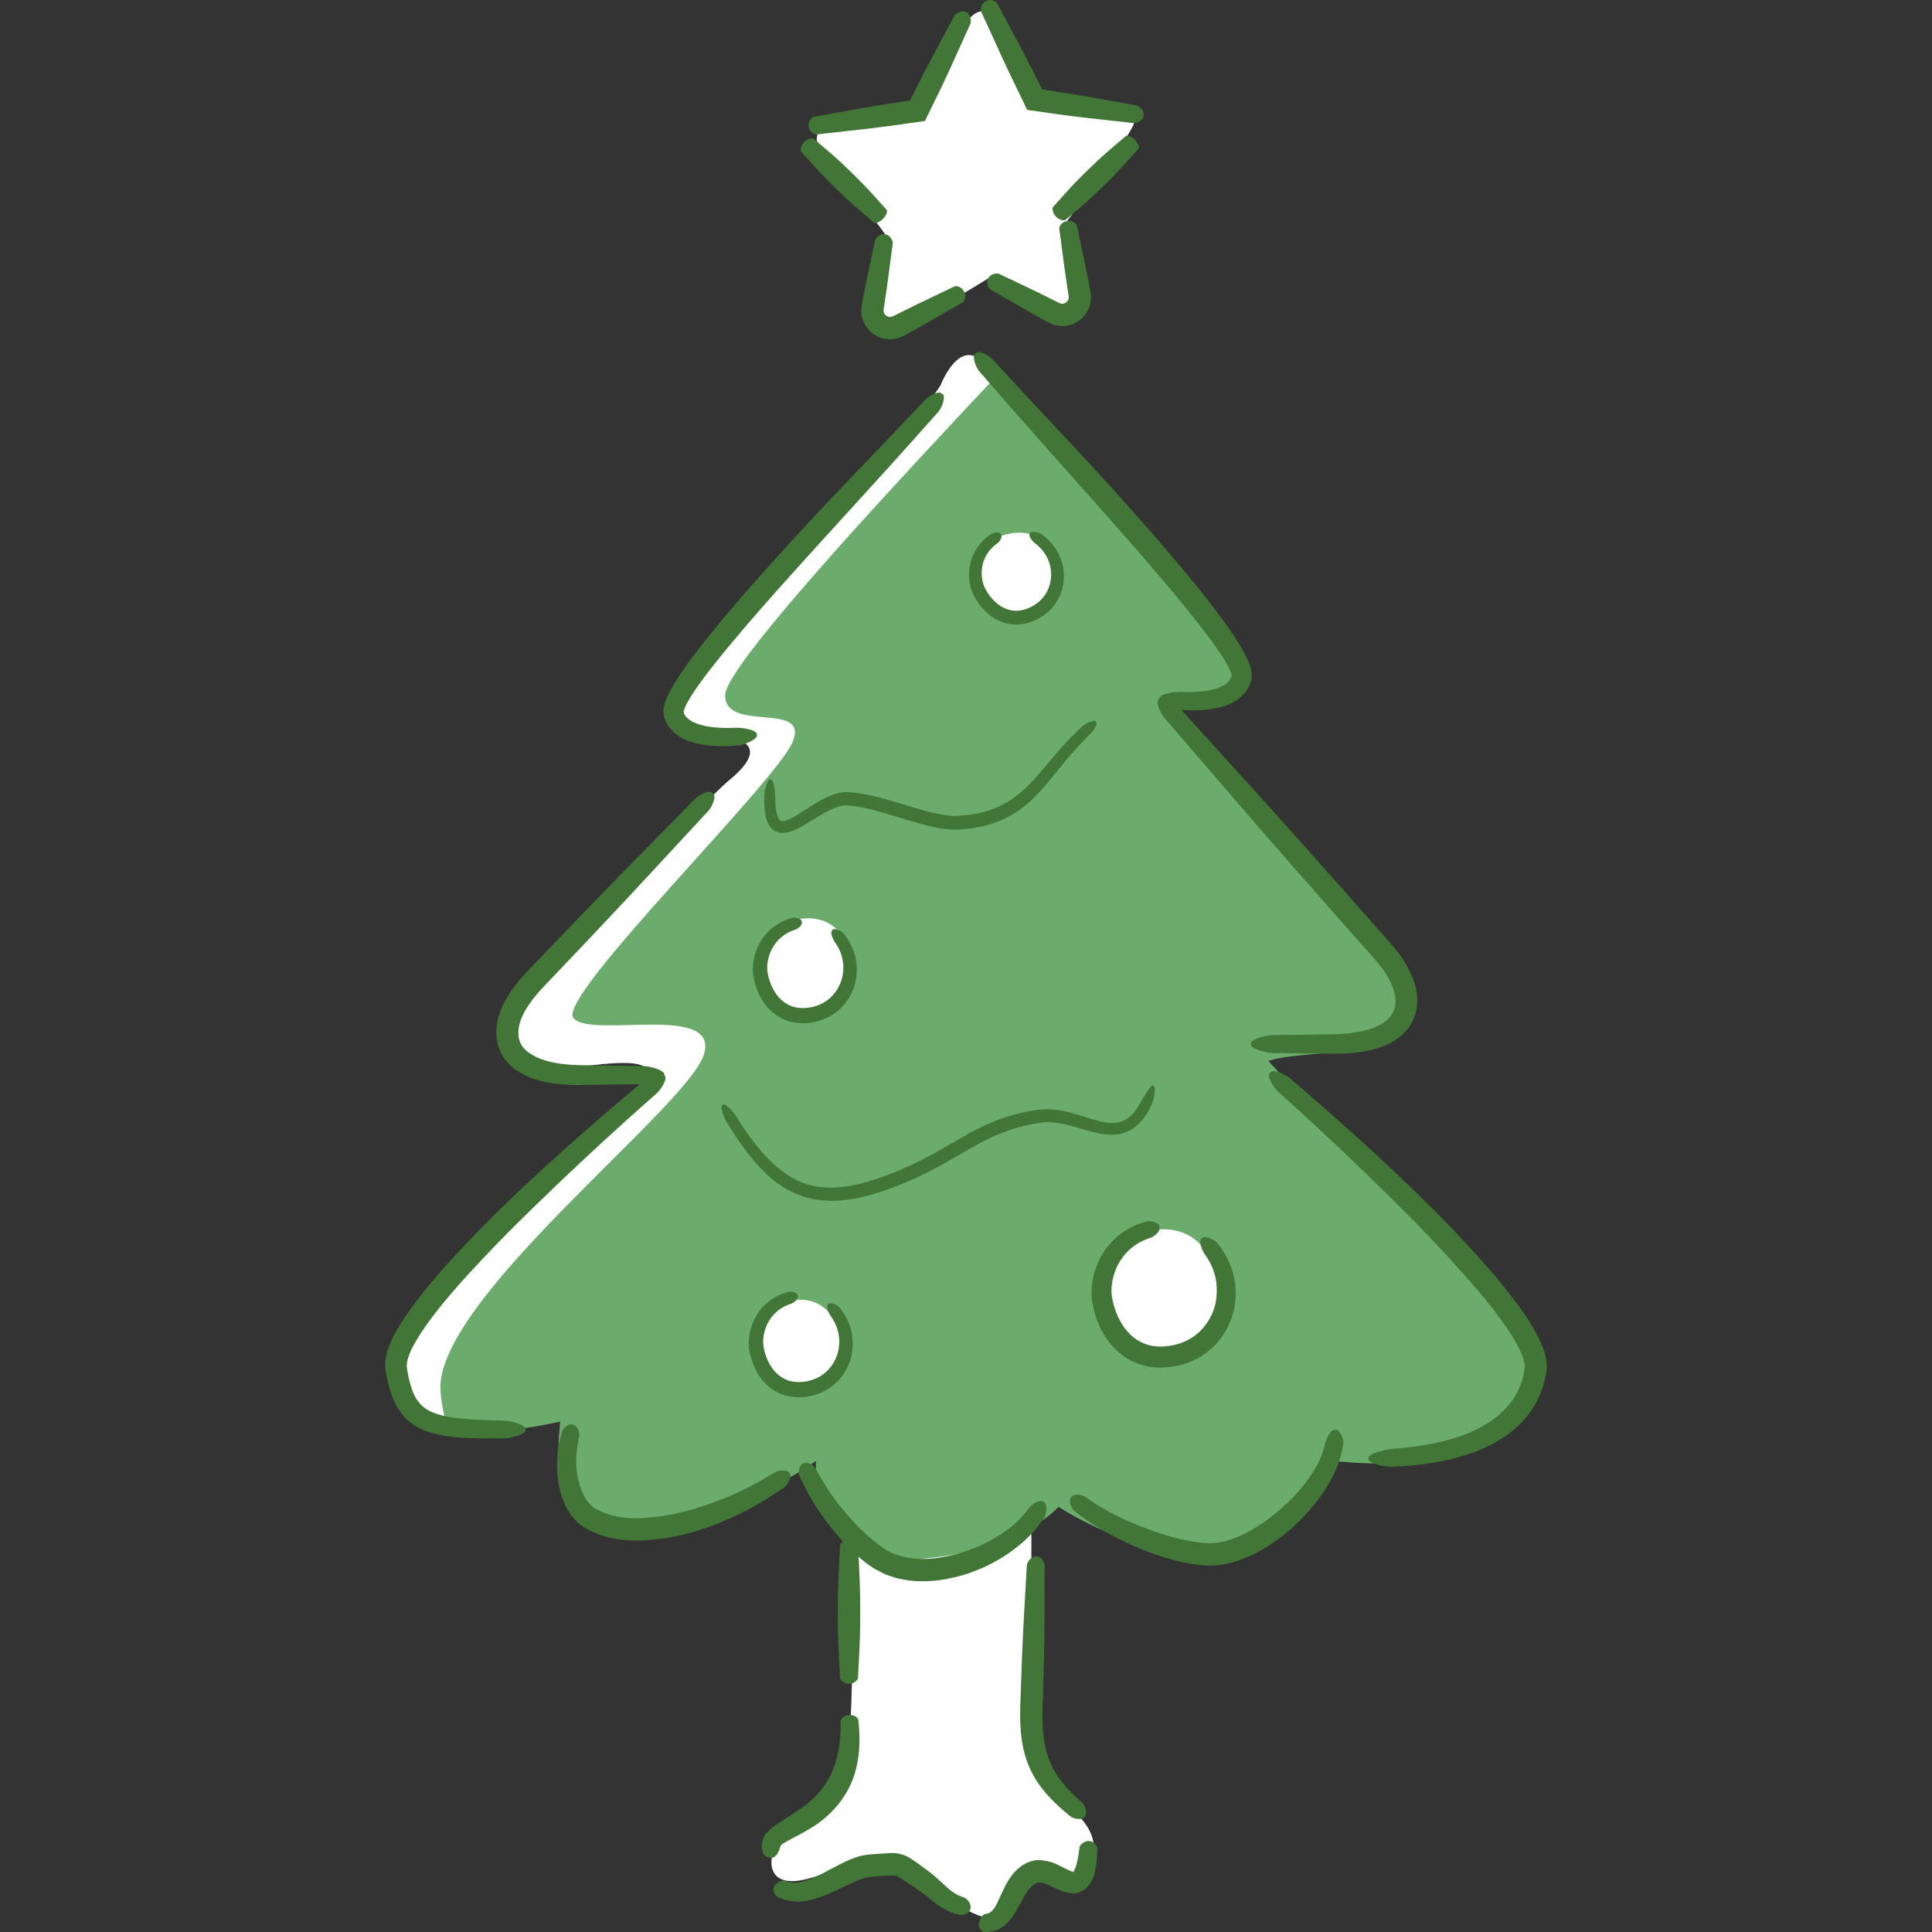 <?xml version="1.0" encoding="iso-8859-1"?>
<!-- Generator: Adobe Illustrator 22.1.0, SVG Export Plug-In . SVG Version: 6.00 Build 0)  -->
<svg version="1.1" id="_x31_" xmlns="http://www.w3.org/2000/svg" xmlns:xlink="http://www.w3.org/1999/xlink" x="0px" y="0px"
	 viewBox="0 0 512 512" style="enable-background:new 0 0 512 512;" xml:space="preserve">
<rect x="0" y="0" width="512" height="512" fill="#333333" stroke="none"/>
<g>
	<path style="fill:#FFFFFF;" d="M260.004,2.965c-7.078,1.211-11.94,24.079-16.938,26.22c-4.997,2.142-19.447,1.032-23.559,3.569
		c-4.111,2.537-4.283,4.997,0.714,10.708c4.997,5.711,14.363,18.633,14.363,18.633s-8.322,20.673-2.941,24.2
		c5.382,3.528,30.267-12.547,30.267-12.547s19.542,11.084,21.847,9.691c6.838-4.132-0.969-24.853-0.969-24.853
		s17.331-23.218,17.717-25.953c0.386-2.735-28.3-3.611-28.3-3.611L260.004,2.965z"/>
	<path style="fill:#FFFFFF;" d="M225.918,397.59c0,0,0.719,60.335-1.435,66.796c-2.154,6.465-5.03,15.087-12.929,18.675
		c-7.899,3.592-11.491,17.959,1.438,15.087c12.926-2.877,17.956-10.776,28.008-2.877c10.056,7.903,19.394,15.087,22.986,12.214
		c3.592-2.876,5.026-14.367,10.776-11.495c5.746,2.873,8.618,8.618,12.21,2.157c3.588-6.465,5.026-11.495-2.873-18.675
		c-7.903-7.184-10.776-16.521-10.776-30.885c0-14.367,0-68.953,0-68.953L225.918,397.59z"/>
	<path style="fill:#6BAC6C;" d="M249.248,102.179c-10.427,15.639-55.608,66.035-66.031,79.937
		c-10.427,13.898,12.161,13.898,12.161,13.898s8.69,1.741-1.737,10.427c-10.424,8.69-43.443,46.918-52.129,57.345
		c-8.69,10.427-3.475,20.851,10.424,19.114c13.902-1.737,26.067-3.475,17.38,8.69c-8.69,12.165-36.494,33.016-53.87,52.129
		c-17.376,19.117-13.902,43.443,33.016,33.019c-1.737,17.376,0,29.537,26.066,26.063c26.067-3.474,41.706-15.639,41.706-15.639
		s-1.737,27.804,26.063,26.067c27.804-1.737,38.231-13.902,38.231-13.902s26.067,17.376,46.918,10.427
		c20.855-6.953,26.067-22.592,26.067-22.592s27.804,3.475,39.969-5.212c5.405-3.861,12.577-10.488,12.721-17.399
		c0.182-8.641-8.281-18.126-17.937-27.781c-17.376-17.376-52.129-55.608-52.129-55.608c10.424-3.475,35.589,0.326,35.589-13.576
		c0-13.902-2.574-7.275-63.393-80.259c19.114-3.475,24.379-3.524,17.426-17.422c-6.949-13.902-57.394-64.252-64.343-72.939
		C254.46,88.277,249.248,102.179,249.248,102.179z"/>
	<path style="fill:#FFFFFF;" d="M261.413,96.967c-6.953-8.69-12.165,5.212-12.165,5.212c-10.427,15.639-55.608,66.035-66.031,79.937
		c-10.427,13.898,12.161,13.898,12.161,13.898s8.69,1.741-1.737,10.427c-10.424,8.69-43.443,46.918-52.129,57.345
		c-8.69,10.427-3.475,20.851,10.424,19.114c13.902-1.737,26.067-3.475,17.38,8.69c-8.69,12.165-36.494,33.016-53.87,52.129
		c-12.456,13.701-14.193,30.082,3.1,34.42c-0.84-2.653-1.476-5.719-1.798-9.28c-2.157-23.701,64.642-74.699,69.669-89.062
		c5.026-14.364-30.166-4.311-34.477-10.057c-4.307-5.745,53.87-62.489,58.178-73.26c4.311-10.776-17.956-2.154-17.956-12.21
		c0-8.21,49.313-60.464,71.716-84.452C262.806,98.629,261.969,97.664,261.413,96.967z"/>
	<path style="fill:#FFFFFF;" d="M210.836,268.306c-7.502-1.253-10.613-6.283-10.541-11.491c0.076-5.617,3.857-11.438,9.822-12.929
		c11.495-2.873,16.521,6.465,15.087,15.083C223.765,267.587,215.146,269.025,210.836,268.306z"/>
	<path style="fill:#FFFFFF;" d="M267.17,163.457c-6.703-1.117-9.481-5.609-9.417-10.261c0.068-5.015,3.448-10.216,8.773-11.548
		c10.265-2.566,14.754,5.772,13.471,13.47C278.714,162.817,271.019,164.1,267.17,163.457z"/>
	<path style="fill:#FFFFFF;" d="M304.061,357.164c-9.443-1.571-13.357-7.907-13.266-14.458c0.095-7.07,4.856-14.398,12.361-16.271
		c14.462-3.618,20.791,8.134,18.981,18.981C320.333,356.263,309.485,358.069,304.061,357.164z"/>
	<path style="fill:#FFFFFF;" d="M208.807,367.989c-7.081-1.181-10.019-5.927-9.95-10.844c0.072-5.303,3.645-10.798,9.273-12.206
		c10.848-2.71,15.594,6.101,14.239,14.239C221.009,367.311,212.876,368.666,208.807,367.989z"/>
	<path style="fill:#417636;" d="M195.503,197.578c-4.663,0.344-8.853,0.185-12.464-1.014c-1.798-0.522-3.418-1.552-4.705-2.672
		c-0.572-0.666-1.128-1.302-1.525-1.949c-0.341-0.7-0.598-1.306-0.889-2.036c0.004-0.833-0.208-1.889-0.015-2.513
		c0.163-0.609,0.299-1.306,0.511-1.775c0.405-0.973,0.818-1.911,1.272-2.687c0.878-1.646,1.794-3.069,2.725-4.44
		c1.843-2.752,3.728-5.231,5.745-7.823c4.054-5.151,8.683-10.662,15.495-18.323c19.242-21.457,23.86-25.453,43.443-46.323
		c1.045-1.067,3.626-2.619,4.481-1.699c1.31,0.428,0.046,3.758-0.924,4.833c-19.189,21.604-23.413,25.756-42.565,47.13
		c-6.76,7.608-11.37,13.016-15.397,17.986c-1.998,2.49-3.876,4.867-5.655,7.399c-0.893,1.257-1.779,2.57-2.536,3.91
		c-0.424,0.685-0.712,1.34-1.022,2.002l-0.272,0.814l-0.061,0.235c0.14,0.806,0.999,2.248,3.573,3.141
		c2.483,0.95,6.215,1.294,10.469,1.079c1.385-0.004,5.435,0.511,5.359,1.768C201.139,195.852,197.059,197.502,195.503,197.578z"/>
	<path style="fill:#417636;" d="M312.596,183.358c3.505,0.193,6.62-0.042,9.11-0.704c2.559-0.643,4.122-1.87,4.568-3.198
		c0.598-0.204-0.492-2.381-1.503-4.095c-1.033-1.749-2.195-3.421-3.38-5.076c-4.845-6.597-10.151-13.031-19.738-24.121
		c-18.951-21.646-23.137-25.858-42.122-47.739c-0.958-1.086-2.188-4.44-0.871-4.856c0.871-0.908,3.44,0.674,4.474,1.76
		c19.386,21.146,23.97,25.207,43.004,46.937c9.674,11.188,14.969,17.744,19.871,24.765c1.211,1.775,2.396,3.577,3.535,5.632
		c0.568,1.022,1.124,2.138,1.62,3.433c0.219,0.712,0.492,1.438,0.545,2.43l-0.076,1.711c-0.159,0.5-0.348,0.924-0.515,1.313
		c-0.632,1.658-1.995,3.009-3.422,4.031c-1.48,0.924-3.089,1.578-4.742,1.949c-3.312,0.768-6.836,0.874-10.673,0.568
		c-1.563-0.079-5.651-1.745-5.053-2.979C307.154,183.861,311.211,183.358,312.596,183.358z"/>
	<path style="fill:#417636;" d="M368.775,383.969c16.979-1.234,26.407-5.617,31.714-12.445c1.283-1.749,2.26-3.683,2.918-5.855
		c0.299-1.018,0.587-2.388,0.666-3.297c-0.011-0.371,0.042-0.749-0.136-1.306c-0.079-0.5-0.223-1.048-0.488-1.65
		c-1.817-4.777-5.92-10.367-11.358-16.941c-11.003-12.819-18.504-19.973-25.771-27.247c-7.362-7.21-14.791-14.383-27.482-25.813
		c-1.283-1.177-3.372-4.394-2.252-5.102c0.526-1.226,4.042,0.394,5.382,1.525c13.028,11.203,20.7,18.202,28.266,25.332
		c7.486,7.214,15.09,14.307,26.411,27.486c5.647,6.9,9.924,12.464,12.339,18.788c0.318,0.772,0.553,1.616,0.704,2.532
		c0.231,0.821,0.25,1.847,0.201,2.858c-0.197,1.805-0.526,3.066-0.95,4.53c-0.893,2.805-2.233,5.344-3.944,7.574
		c-3.444,4.474-8.247,7.517-14.065,9.818c-5.889,2.142-12.952,3.599-21.892,3.955c-1.805,0.14-6.783-0.939-6.366-2.184
		C362.292,385.233,367.095,384.169,368.775,383.969z"/>
	<path style="fill:#417636;" d="M337.342,274.309c4.095-0.053,7.744-0.098,11.063-0.14c1.661-0.023,3.236-0.045,4.743-0.064
		c1.446-0.072,2.801-0.125,4.095-0.231c2.543-0.333,4.898-0.712,6.813-1.537c1.976-0.73,3.581-1.786,4.515-3.104
		c1.964-2.479,1.624-6.412-0.995-10.643c-1.223-2.18-3.001-4.141-5.201-6.586c-2.203-2.49-4.625-5.227-7.343-8.296
		c-21.241-24.034-25.522-29.182-46.463-53.469c-1.06-1.249-2.547-4.546-1.34-5.102c0.712-1.109,3.808,0.78,4.917,1.98
		c21.487,23.712,26.044,28.568,47.228,52.534c2.706,3.062,5.113,5.795,7.309,8.281c2.229,2.487,4.481,4.996,5.95,7.68
		c1.537,2.653,2.714,5.424,2.922,8.482c0.273,3.005-0.605,6.26-2.525,8.615c-1.881,2.411-4.447,3.853-7.029,4.754
		c-2.612,1.014-5.359,1.37-8.297,1.669c-1.461,0.083-2.99,0.102-4.557,0.133c-1.506-0.023-3.081-0.042-4.743-0.064
		c-3.319-0.042-6.968-0.087-11.063-0.14c-1.631-0.034-6.2-1.105-5.829-2.377C331.142,275.41,335.711,274.343,337.342,274.309z"/>
	<path style="fill:#417636;" d="M133.465,381.213c-8.145-0.026-14.685,0.144-20.718-2.002c-3.009-1.094-5.655-3.312-7.176-5.802
		c-1.533-2.498-2.233-4.981-2.854-7.403l-0.348-1.809c-0.106-0.617-0.265-1.12-0.261-2.067c-0.038-0.863-0.019-1.722,0.17-2.407
		c0.159-0.723,0.28-1.514,0.549-2.131c0.878-2.729,2.267-5.007,3.781-7.487c3.138-4.811,7.188-9.905,12.71-15.98
		c10.87-11.82,17.997-18.304,25.056-24.863c7.131-6.476,14.33-12.865,26.547-23.088c1.257-1.033,4.58-2.437,5.11-1.226
		c1.09,0.738-0.833,3.755-2.032,4.829c-11.888,10.462-18.845,17.032-25.783,23.599c-6.854,6.635-13.875,13.168-24.5,24.73
		c-5.394,5.927-9.288,10.821-12.187,15.177c-1.363,2.176-2.619,4.258-3.232,6.139c-0.31,0.905-0.553,1.851-0.484,2.411
		c-0.076,0.227,0.061,0.855,0.144,1.378l0.272,1.597c0.477,2.048,1.03,4.057,1.998,5.727c0.992,1.635,2.351,2.903,4.481,3.789
		c4.322,1.741,10.772,1.987,18.784,2.15c1.605,0.053,6.135,1.113,5.772,2.385C139.626,380.123,135.1,381.198,133.465,381.213z"/>
	<path style="fill:#417636;" d="M170.954,287.302c-7.135,0.098-12.732,0.174-17.558,0.238c-5.034,0-9.443-0.454-13.777-2.354
		c-2.127-1.026-4.307-2.366-5.98-4.659c-1.643-2.305-2.4-5.42-2.036-8.399c0.644-6.037,4.739-11.317,9.773-16.407
		c19.254-20.166,23.406-24.231,42.94-44.128c1.007-1.003,3.861-2.449,4.561-1.344c1.143,0.643-0.167,3.558-1.124,4.61
		c-18.981,20.454-22.853,24.799-42.115,44.987c-2.574,2.627-4.364,4.659-5.791,6.888c-1.419,2.15-2.225,4.254-2.422,6.044
		c-0.212,1.802,0.159,3.229,0.935,4.424c0.821,1.189,2.146,2.097,3.626,2.865c3.066,1.465,6.907,2.089,11.468,2.207
		c4.811,0.079,10.39,0.17,17.501,0.284c1.423,0.034,5.401,1.101,5.083,2.369C176.355,286.197,172.377,287.264,170.954,287.302z"/>
	<path style="fill:#417636;" d="M207.876,394.161c-7.691,5.28-12.551,7.49-17.452,9.523c-4.962,1.858-10.004,3.834-19.632,4.542
		c-4.723,0.219-8.69-0.326-12.032-1.582c-0.848-0.231-1.624-0.659-2.381-1.041c-0.761-0.394-1.484-0.708-2.229-1.31
		c-1.503-1.045-2.555-2.392-3.463-3.74c-1.677-2.77-2.521-5.749-2.922-9.144c-0.303-3.403-0.28-7.282,1.158-11.987
		c0.292-1.003,2.146-2.555,3.179-1.76c1.207,0.42,1.514,2.369,1.363,3.126c-1.764,7.759-0.227,13.194,1.945,16.699
		c0.621,0.825,1.264,1.62,2.085,2.12c0.337,0.299,0.927,0.534,1.472,0.795c0.553,0.261,1.09,0.575,1.756,0.73
		c2.491,0.905,5.7,1.366,9.803,1.17c8.429-0.621,13.24-2.332,17.903-3.891c4.64-1.718,9.349-3.543,16.782-8.172
		c0.719-0.469,3.353-1.026,3.963,0.098C210.116,391.22,208.633,393.586,207.876,394.161z"/>
	<path style="fill:#417636;" d="M276.814,402.045c-2.706,4.163-5.617,6.711-8.221,8.637c-2.596,1.968-4.996,3.278-7.441,4.474
		c-2.491,1.094-5.026,2.135-8.221,2.85c-3.172,0.73-6.979,1.404-11.991,0.852c-1.226-0.231-2.392-0.401-3.49-0.681
		c-1.09-0.367-2.146-0.666-3.119-1.083c-0.946-0.496-1.847-0.973-2.714-1.431c-0.753-0.522-1.51-0.995-2.154-1.521
		c-2.657-2.04-4.64-4.023-6.51-6.086c-3.626-4.201-7.142-8.486-11.082-16.862c-0.409-0.871-0.136-3.16,1.12-3.387
		c1.135-0.613,2.759,0.659,3.179,1.385c3.891,7.411,7.46,11.347,10.893,15.026c1.771,1.809,3.618,3.546,5.904,5.238
		c2.324,1.79,4.731,2.975,8.679,3.512c3.963,0.447,7.248-0.079,9.977-0.674c2.759-0.568,5.007-1.419,7.225-2.286
		c2.18-0.969,4.353-2.014,6.684-3.615c2.354-1.548,4.958-3.652,7.312-6.945c0.447-0.613,2.445-2.15,3.55-1.499
		C277.665,398.226,277.359,401.163,276.814,402.045z"/>
	<path style="fill:#417636;" d="M355.971,382.75c-0.833,5.556-3.043,9.178-4.898,12.157c-1.911,2.986-3.868,5.201-5.882,7.35
		c-2.089,2.067-4.232,4.103-7.131,6.116c-2.914,1.979-6.397,4.25-11.733,5.749c-2.627,0.723-5.269,0.878-7.43,0.681
		c-2.207-0.129-4.095-0.503-5.848-0.882c-3.482-0.795-6.359-1.741-9.167-2.816c-2.793-1.101-5.541-2.309-8.637-3.917
		c-3.081-1.643-6.563-3.573-10.549-6.798c-0.844-0.647-1.749-3.005-0.674-3.709c0.78-1.037,2.865-0.496,3.622,0
		c7.4,5.269,12.997,7.18,18.175,9.141c2.649,0.916,5.337,1.715,8.456,2.377c3.126,0.553,6.673,1.31,10.556,0.182
		c4.152-1.151,7.309-3.104,9.871-4.814c2.593-1.737,4.568-3.52,6.506-5.306c1.87-1.855,3.724-3.774,5.511-6.317
		c1.756-2.506,3.77-5.67,4.557-9.86c0.133-0.416,0.477-1.158,0.852-1.843c0.428-0.681,1.011-1.351,1.639-1.313
		C354.957,378.443,356.297,381.618,355.971,382.75z"/>
	<path style="fill:#417636;" d="M222.629,444.754c-0.401-8.236-0.602-9.36-0.598-17.592c0.007-8.054,0.204-9.735,0.598-17.789
		c0.03-0.413,1.098-1.283,2.369-1.189c1.264-0.095,2.331,0.776,2.369,1.189c0.394,8.054,0.59,9.735,0.594,17.789
		c0.004,8.232-0.193,9.356-0.594,17.592c-0.038,0.409-1.105,1.559-2.369,1.465C223.727,446.313,222.66,445.163,222.629,444.754z"/>
	<path style="fill:#417636;" d="M202.293,491.18c-0.939-2.082-0.201-4.36,1.075-5.666c1.026-1.086,1.874-1.62,2.653-2.176
		c1.461-0.935,2.687-1.718,3.906-2.498c2.248-1.529,4.606-2.88,7.483-6.215c2.68-3.357,3.531-5.901,4.277-8.459
		c0.67-2.589,1.173-5.325,1.056-10.026c0-0.469,0.984-1.597,2.256-1.624c1.249-0.254,2.396,0.749,2.468,1.283
		c0.545,5.155,0.31,8.433-0.303,11.65c-0.693,3.168-1.688,6.578-5.189,10.961c-3.736,4.326-6.627,5.78-9.178,7.282
		c-1.241,0.659-2.498,1.325-3.997,2.116c-0.651,0.367-1.385,0.81-1.809,1.181l-0.242,0.553c-0.102-0.004-0.28,1.548-1.272,2.335
		C204.628,492.845,202.706,492.167,202.293,491.18z"/>
	<path style="fill:#417636;" d="M254.426,507.504c-3.512-0.78-6.014-2.695-7.634-4.008c-1.684-1.366-2.873-2.309-4.247-3.187
		c-1.453-0.931-3.02-2.059-4.466-2.899c-0.768-0.378-0.761-0.405-1.771-0.409c-1.211,0.083-2.543,0.17-4.035,0.269
		c-1.786,0.068-2.241,0.182-3.353,0.477c-0.984,0.314-1.938,0.708-2.842,1.109c-1.896,0.893-3.531,1.665-5.174,2.438
		c-1.722,0.776-3.535,1.544-5.882,2.146c-2.263,0.541-5.609,1.037-9.174-0.852c-0.704-0.473-1.348-2.244-0.36-3.088
		c0.761-1.007,2.263-1.294,2.593-1.094c1.938,0.833,3.811,0.515,5.545-0.034c1.73-0.575,3.259-1.325,4.818-2.139
		c1.567-0.818,3.149-1.699,5.163-2.684c1.026-0.481,2.161-0.984,3.55-1.442c1.272-0.454,3.524-0.75,4.758-0.757
		c1.518-0.087,2.79-0.223,4.288-0.261c1.506-0.136,3.751,0.507,4.769,1.222c2.127,1.313,3.346,2.332,4.792,3.365
		c1.529,1.098,2.998,2.453,4.459,3.827c1.506,1.378,2.903,2.657,5.428,3.422c0.454,0.178,1.817,1.495,1.544,2.729
		C257.189,506.944,255.149,507.682,254.426,507.504z"/>
	<path style="fill:#417636;" d="M290.818,489.809c-0.042,2.528-0.257,4.576-0.723,6.499c-0.072,0.45-0.254,0.954-0.473,1.45
		c-0.261,0.507-0.265,0.916-0.757,1.453c-0.469,0.5-0.84,1.109-1.37,1.503c-0.598,0.28-1.132,0.746-1.783,0.867
		c-1.306,0.341-2.699,0.045-3.66-0.204c-0.943-0.295-1.718-0.655-2.506-1.022c-1.476-0.719-3.172-1.529-4.201-1.484l-0.598,0.113
		l-0.78,0.454c-0.484,0.344-0.916,0.784-1.313,1.291c-0.799,0.999-1.423,2.165-2.097,3.41c-0.7,1.241-1.347,2.593-2.559,4.235
		c-0.655,0.806-1.412,1.73-2.668,2.494c-1.196,0.844-2.907,1.169-4.519,1.128c-0.681-0.098-1.771-1.321-1.325-2.536
		c0.223-1.241,1.181-2.222,1.461-2.203c2.547-0.129,3.304-3.089,4.576-5.632c0.613-1.321,1.245-2.763,2.472-4.436
		c0.613-0.829,1.4-1.722,2.506-2.54c0.515-0.435,1.215-0.734,1.877-1.098c0.768-0.272,1.794-0.617,2.702-0.609
		c3.891,0.091,5.583,1.544,7.048,2.15c0.696,0.348,1.287,0.64,1.718,0.802c0.416,0.174,0.416,0.151,0.462,0.185l0.148-0.011
		l0.261-0.507c0.121-0.189,0.25-0.413,0.333-0.772c0.428-1.241,0.821-2.983,1.037-5.314c0.068-0.451,1.219-1.707,2.483-1.559
		C289.841,487.845,290.818,489.295,290.818,489.809z"/>
	<path style="fill:#417636;" d="M283.748,481.426c-6.378-5.144-9.621-9.44-11.423-14.224c-1.794-4.799-2.241-9.875-1.84-17.997
		c0.496-15.609,0.772-18.803,1.635-34.39c0.06-0.795,1.177-2.487,2.441-2.316c1.276-0.189,2.29,1.499,2.297,2.301
		c-0.076,15.696,0.038,19.023-0.454,34.696c-0.379,7.823,0.008,12.021,1.234,15.81c1.249,3.762,3.391,7.305,9.186,12.513
		c0.572,0.515,1.582,2.736,0.659,3.618C286.836,482.55,284.406,481.926,283.748,481.426z"/>
	<path style="fill:#417636;" d="M304.989,293.199c-1.597,3.444-4.443,6.571-8.031,7.275c-3.505,0.7-6.344-0.254-8.751-0.871
		c-4.811-1.438-8.652-2.6-12.316-2.101c-3.94,0.575-7.899,1.594-12.255,3.501c-4.398,1.866-9.129,5.03-15.7,8.58
		c-6.476,3.403-11.922,5.549-16.926,7.006c-5,1.404-9.629,2.04-14.261,1.393c-4.618-0.632-9.072-2.763-13.009-6.294
		c-3.963-3.531-7.536-8.304-11.26-14.511c-0.746-1.283-1.786-4.292-0.939-4.394c0.507-0.67,2.657,1.639,3.414,2.865
		c7.434,12.017,14.261,17.959,22.263,18.913c3.978,0.5,8.126-0.079,12.801-1.427c4.663-1.381,9.985-3.49,16.207-6.767
		c6.325-3.41,11.203-6.665,15.965-8.664c4.739-2.033,8.959-3.073,13.258-3.637c4.72-0.541,9.05,0.988,13.66,2.43
		c2.301,0.674,4.833,1.438,7.229,0.954c2.384-0.424,4.519-2.479,6.063-5.575c0.768-1.09,2.566-4.727,3.27-4.171
		C306.461,287.582,305.859,291.818,304.989,293.199z"/>
	<path style="fill:#417636;" d="M205.431,210.802c-0.03,2.763,0.322,5.7,1.234,6.586c0.42,0.681,2.702-0.235,4.231-1.2
		c3.338-1.987,6.098-4.167,9.633-5.515c0.886-0.337,1.858-0.579,2.903-0.708c1.151-0.091,2.006,0.034,2.964,0.098
		c1.866,0.22,3.773,0.575,5.783,1.067c4.016,0.961,8.49,2.559,14.114,4.046c2.74,0.689,5.223,1.12,7.327,1.056
		c1.147-0.102,2.241-0.201,3.293-0.291c1.037-0.151,2.01-0.375,2.964-0.541c3.758-0.882,6.714-2.377,9.352-4.379
		c2.638-2.006,4.951-4.523,7.577-7.638c2.642-3.104,5.602-6.862,10.037-10.908c0.939-0.799,3.331-1.957,3.596-1.166
		c0.681,0.447-0.787,2.547-1.635,3.316c-8.126,7.922-11.453,14.519-17.46,19.129c-2.926,2.316-6.4,4.122-10.632,5.144
		c-1.067,0.201-2.165,0.454-3.316,0.624c-1.158,0.11-2.358,0.219-3.618,0.337c-2.725,0.091-5.473-0.428-8.38-1.151
		c-5.916-1.567-10.265-3.138-14.091-4.084c-1.904-0.481-3.652-0.821-5.31-1.037c-1.779-0.231-2.808-0.189-4.3,0.348
		c-2.861,1.011-5.575,2.986-9.193,5.064c-0.935,0.507-1.926,1.037-3.191,1.431c-0.621,0.204-1.37,0.337-2.218,0.31
		c-0.882-0.057-1.866-0.454-2.574-1.132c-1.294-1.4-1.559-2.933-1.805-4.372c-0.223-1.469-0.204-2.933-0.197-4.485
		c0.027-1.245,0.927-4.572,1.692-4.22C204.999,206.347,205.416,209.663,205.431,210.802z"/>
	<path style="fill:#417636;" d="M322.672,329.504c3.588,4.459,4.769,9.152,4.803,13.043c0.011,3.932-1.003,7.233-2.646,10.14
		c-1.673,2.88-4.061,5.492-7.623,7.396c-1.783,0.931-3.846,1.669-6.192,2.04c-2.301,0.371-5.03,0.526-8.013-0.269
		c-5.893-1.673-9.224-5.761-11.025-9.216c-0.924-1.775-1.575-3.505-1.991-5.2c-0.254-0.84-0.371-1.681-0.545-2.502
		c-0.136-0.939-0.197-1.858-0.182-2.748c0.129-3.524,1.052-6.93,3.206-10.344c2.142-3.353,5.893-6.692,11.29-8.134
		c1.124-0.337,3.603,0.273,3.505,1.48c0.371,1.166-1.427,2.483-2.241,2.797c-4.284,1.336-6.828,3.91-8.353,6.465
		c-1.51,2.593-2.108,5.272-2.112,7.77c0.011,0.625,0.068,1.211,0.167,1.783c0.167,0.662,0.269,1.355,0.488,2.017
		c0.363,1.355,0.908,2.695,1.62,4.023c1.423,2.631,3.755,5.318,7.623,6.423c1.987,0.53,3.906,0.435,5.685,0.163
		c1.749-0.269,3.236-0.791,4.527-1.438c2.559-1.328,4.3-3.134,5.594-5.2c1.272-2.082,2.15-4.508,2.263-7.494
		c0.091-2.96-0.64-6.571-3.338-10.219c-0.439-0.738-1.677-3.232-0.746-4.042C318.978,327.154,321.971,328.535,322.672,329.504z"/>
	<path style="fill:#417636;" d="M222.523,346.54c2.589,3.221,3.437,6.605,3.467,9.409c0.007,2.842-0.727,5.219-1.911,7.316
		c-1.207,2.082-2.926,3.963-5.499,5.337c-2.589,1.272-5.889,2.279-10.246,1.279c-4.25-1.207-6.658-4.156-7.956-6.65
		c-0.67-1.279-1.135-2.532-1.438-3.751c-0.178-0.606-0.261-1.211-0.39-1.809c-0.098-0.674-0.144-1.34-0.129-1.98
		c0.091-2.54,0.757-5,2.309-7.464c1.544-2.419,4.25-4.826,8.145-5.867c0.81-0.242,2.6,0.197,2.528,1.067
		c0.269,0.844-1.029,1.79-1.612,2.017c-3.092,0.965-4.928,2.82-6.029,4.663c-1.086,1.87-1.518,3.808-1.525,5.609
		c0.03,1.594,0.655,3.8,1.643,5.643c1.03,1.896,2.71,3.834,5.499,4.633c2.873,0.685,5.579-0.034,7.365-0.92
		c1.851-0.958,3.1-2.263,4.038-3.755c0.916-1.499,1.552-3.247,1.635-5.405c0.061-2.135-0.462-4.739-2.415-7.373
		c-0.318-0.534-1.207-2.331-0.538-2.914C219.859,344.848,222.016,345.843,222.523,346.54z"/>
	<path style="fill:#417636;" d="M223.598,247.421c2.593,3.221,3.444,6.605,3.467,9.409c0.008,2.842-0.723,5.219-1.908,7.316
		c-1.207,2.082-2.93,3.963-5.496,5.337c-2.596,1.272-5.897,2.279-10.249,1.279c-4.254-1.207-6.658-4.156-7.956-6.65
		c-0.666-1.279-1.135-2.532-1.438-3.751c-0.182-0.606-0.265-1.211-0.39-1.809c-0.102-0.674-0.14-1.34-0.132-1.979
		c0.091-2.54,0.757-5,2.313-7.464c1.548-2.419,4.25-4.826,8.149-5.867c0.806-0.242,2.596,0.197,2.528,1.067
		c0.265,0.844-1.033,1.79-1.62,2.017c-3.088,0.965-4.928,2.82-6.025,4.663c-1.09,1.87-1.522,3.808-1.525,5.609
		c0.026,1.593,0.655,3.8,1.643,5.643c1.026,1.896,2.706,3.834,5.499,4.633c2.873,0.685,5.579-0.034,7.365-0.92
		c1.847-0.958,3.104-2.263,4.035-3.755c0.916-1.499,1.552-3.247,1.635-5.405c0.064-2.135-0.462-4.739-2.411-7.373
		c-0.314-0.534-1.207-2.331-0.534-2.914C220.934,245.729,223.099,246.725,223.598,247.421z"/>
	<path style="fill:#417636;" d="M275.792,141.432c3.115,2.104,4.758,4.822,5.534,7.256c0.764,2.468,0.764,4.731,0.295,6.873
		c-0.492,2.131-1.488,4.228-3.353,6.113c-1.915,1.794-4.515,3.558-8.569,3.853c-4.02,0.083-6.9-1.836-8.698-3.656
		c-0.923-0.935-1.665-1.896-2.256-2.877c-0.564-0.923-1.151-1.983-1.461-3.157c-0.606-2.233-0.681-4.549,0.011-7.108
		c0.696-2.517,2.403-5.337,5.514-7.278c0.636-0.431,2.309-0.526,2.483,0.25c0.458,0.662-0.416,1.836-0.867,2.188
		c-2.426,1.665-3.531,3.77-3.993,5.666c-0.447,1.919-0.303,3.717,0.174,5.284c0.454,1.382,1.586,3.13,2.937,4.47
		c1.4,1.374,3.384,2.612,6.022,2.559c2.684-0.174,4.845-1.522,6.158-2.771c1.355-1.328,2.093-2.797,2.509-4.345
		c0.397-1.548,0.481-3.24-0.026-5.136c-0.515-1.877-1.669-4.001-4.069-5.768c-0.42-0.378-1.677-1.703-1.245-2.392
		C273.021,140.675,275.167,140.963,275.792,141.432z"/>
	<path style="fill:#417636;" d="M257.181,6.273c-2.596,5.73-4.088,9.023-5.556,12.271c-0.765,1.628-1.525,3.247-2.426,5.166
		c-1.124,2.297-2.426,4.958-4.084,8.346l-0.114,0.019c-3.649,0.515-6.574,0.927-9.144,1.291c-2.146,0.269-3.997,0.5-5.855,0.734
		c-3.69,0.416-7.422,0.833-13.554,1.521c-0.628,0.057-2.104-0.806-2.146-2.082c-0.322-1.234,0.844-2.483,1.465-2.608
		c6.075-1.086,9.773-1.745,13.429-2.4c1.847-0.303,3.687-0.609,5.821-0.958c1.734-0.265,3.702-0.564,6.162-0.939
		c1.12-2.241,2.002-3.997,2.763-5.518c0.977-1.885,1.802-3.471,2.627-5.072c1.684-3.141,3.391-6.328,6.359-11.869
		c0.31-0.553,2.048-1.658,3.123-0.969C257.249,3.643,257.427,5.694,257.181,6.273z"/>
	<path style="fill:#417636;" d="M236.598,64.39c-0.704,5.333-1.105,8.399-1.506,11.419c-0.223,1.525-0.447,3.035-0.712,4.829
		c-0.072,0.439-0.144,0.897-0.219,1.378l0.015,0.583c0.061,0.371,0.28,0.765,0.7,1.079c0.428,0.291,0.859,0.363,1.23,0.31
		l0.571-0.174c0.443-0.227,0.871-0.447,1.283-0.655c1.65-0.825,3.073-1.529,4.512-2.244c2.854-1.366,5.753-2.752,10.507-5.022
		c0.492-0.223,1.998,0.193,2.479,1.37c0.7,1.067,0.186,2.543-0.272,2.823c-4.568,2.627-7.354,4.232-10.094,5.806
		c-1.404,0.78-2.793,1.552-4.406,2.445c-0.409,0.219-0.833,0.447-1.272,0.685c-0.696,0.352-1.499,0.666-2.388,0.802
		c-1.775,0.299-3.842-0.079-5.583-1.313c-1.779-1.268-2.812-3.126-3.096-4.913c-0.159-0.886-0.117-1.741-0.004-2.521
		c0.091-0.5,0.178-0.973,0.261-1.431c0.344-1.779,0.636-3.278,0.931-4.792c0.632-2.979,1.272-6.007,2.388-11.268
		c0.125-0.522,1.435-1.824,2.661-1.491C235.857,62.191,236.651,63.853,236.598,64.39z"/>
	<path style="fill:#417636;" d="M279.012,54.921c4.239-4.69,4.716-5.435,9.239-9.833c4.425-4.307,5.484-5.064,10.178-9.091
		c0.25-0.193,1.472,0.102,2.309,1.064c0.935,0.855,1.204,2.085,0.999,2.331c-4.148,4.587-4.928,5.628-9.349,9.943
		c-4.512,4.406-5.268,4.864-10.068,8.981c-0.25,0.197-1.624,0.045-2.46-0.912C278.929,56.544,278.811,55.167,279.012,54.921z"/>
	<path style="fill:#417636;" d="M300.506,32.635c-6.249-0.696-9.841-1.098-13.383-1.491c-1.79-0.223-3.562-0.447-5.666-0.712
		c-2.536-0.36-5.465-0.772-9.201-1.302l-0.049-0.106c-1.62-3.312-2.914-5.965-4.054-8.297c-0.92-1.957-1.715-3.645-2.509-5.34
		c-1.537-3.38-3.089-6.801-5.639-12.422c-0.246-0.579,0.121-2.248,1.321-2.683c1.075-0.689,2.623,0.034,2.933,0.587
		c2.907,5.443,4.678,8.754,6.431,12.028c0.859,1.665,1.718,3.319,2.714,5.242c0.783,1.567,1.677,3.35,2.793,5.571
		c2.475,0.375,4.421,0.67,6.105,0.924c2.093,0.345,3.857,0.636,5.632,0.931c3.509,0.628,7.066,1.268,13.255,2.381
		c0.617,0.121,2.207,1.431,1.885,2.665C303.031,31.889,301.135,32.692,300.506,32.635z"/>
	<path style="fill:#417636;" d="M264.713,72.547c4.856,2.316,7.653,3.649,10.397,4.958c1.382,0.685,2.752,1.366,4.371,2.173
		c0.401,0.201,0.81,0.412,1.245,0.632l0.556,0.163c0.375,0.061,0.818-0.026,1.245-0.329c0.405-0.314,0.609-0.704,0.674-1.075
		l0.011-0.594c-0.076-0.492-0.151-0.969-0.227-1.427c-0.272-1.824-0.507-3.395-0.742-4.981c-0.416-3.138-0.836-6.325-1.529-11.548
		c-0.057-0.534,0.802-1.839,2.074-1.93c1.226-0.337,2.475,0.606,2.596,1.132c1.09,5.155,1.752,8.3,2.407,11.396
		c0.303,1.571,0.605,3.134,0.961,4.943c0.083,0.454,0.167,0.927,0.257,1.419c0.121,0.776,0.174,1.631,0.026,2.517
		c-0.265,1.779-1.26,3.63-2.975,4.909c-1.756,1.298-3.842,1.707-5.628,1.423c-0.893-0.125-1.692-0.428-2.4-0.776
		c-0.447-0.238-0.87-0.469-1.279-0.689c-1.586-0.878-2.922-1.62-4.269-2.369c-2.634-1.518-5.318-3.066-9.977-5.753
		c-0.462-0.28-1.294-1.923-0.598-2.99C262.396,72.569,264.221,72.327,264.713,72.547z"/>
	<path style="fill:#417636;" d="M215.585,36.73c4.795,4.114,5.552,4.576,10.068,8.981c4.417,4.315,5.201,5.352,9.349,9.943
		c0.201,0.246-0.068,1.476-1.003,2.335c-0.836,0.958-2.055,1.257-2.305,1.06c-4.697-4.027-5.757-4.784-10.181-9.091
		c-4.519-4.398-5-5.144-9.235-9.833c-0.204-0.246-0.091-1.624,0.848-2.483C213.957,36.685,215.335,36.533,215.585,36.73z"/>
</g>
</svg>
